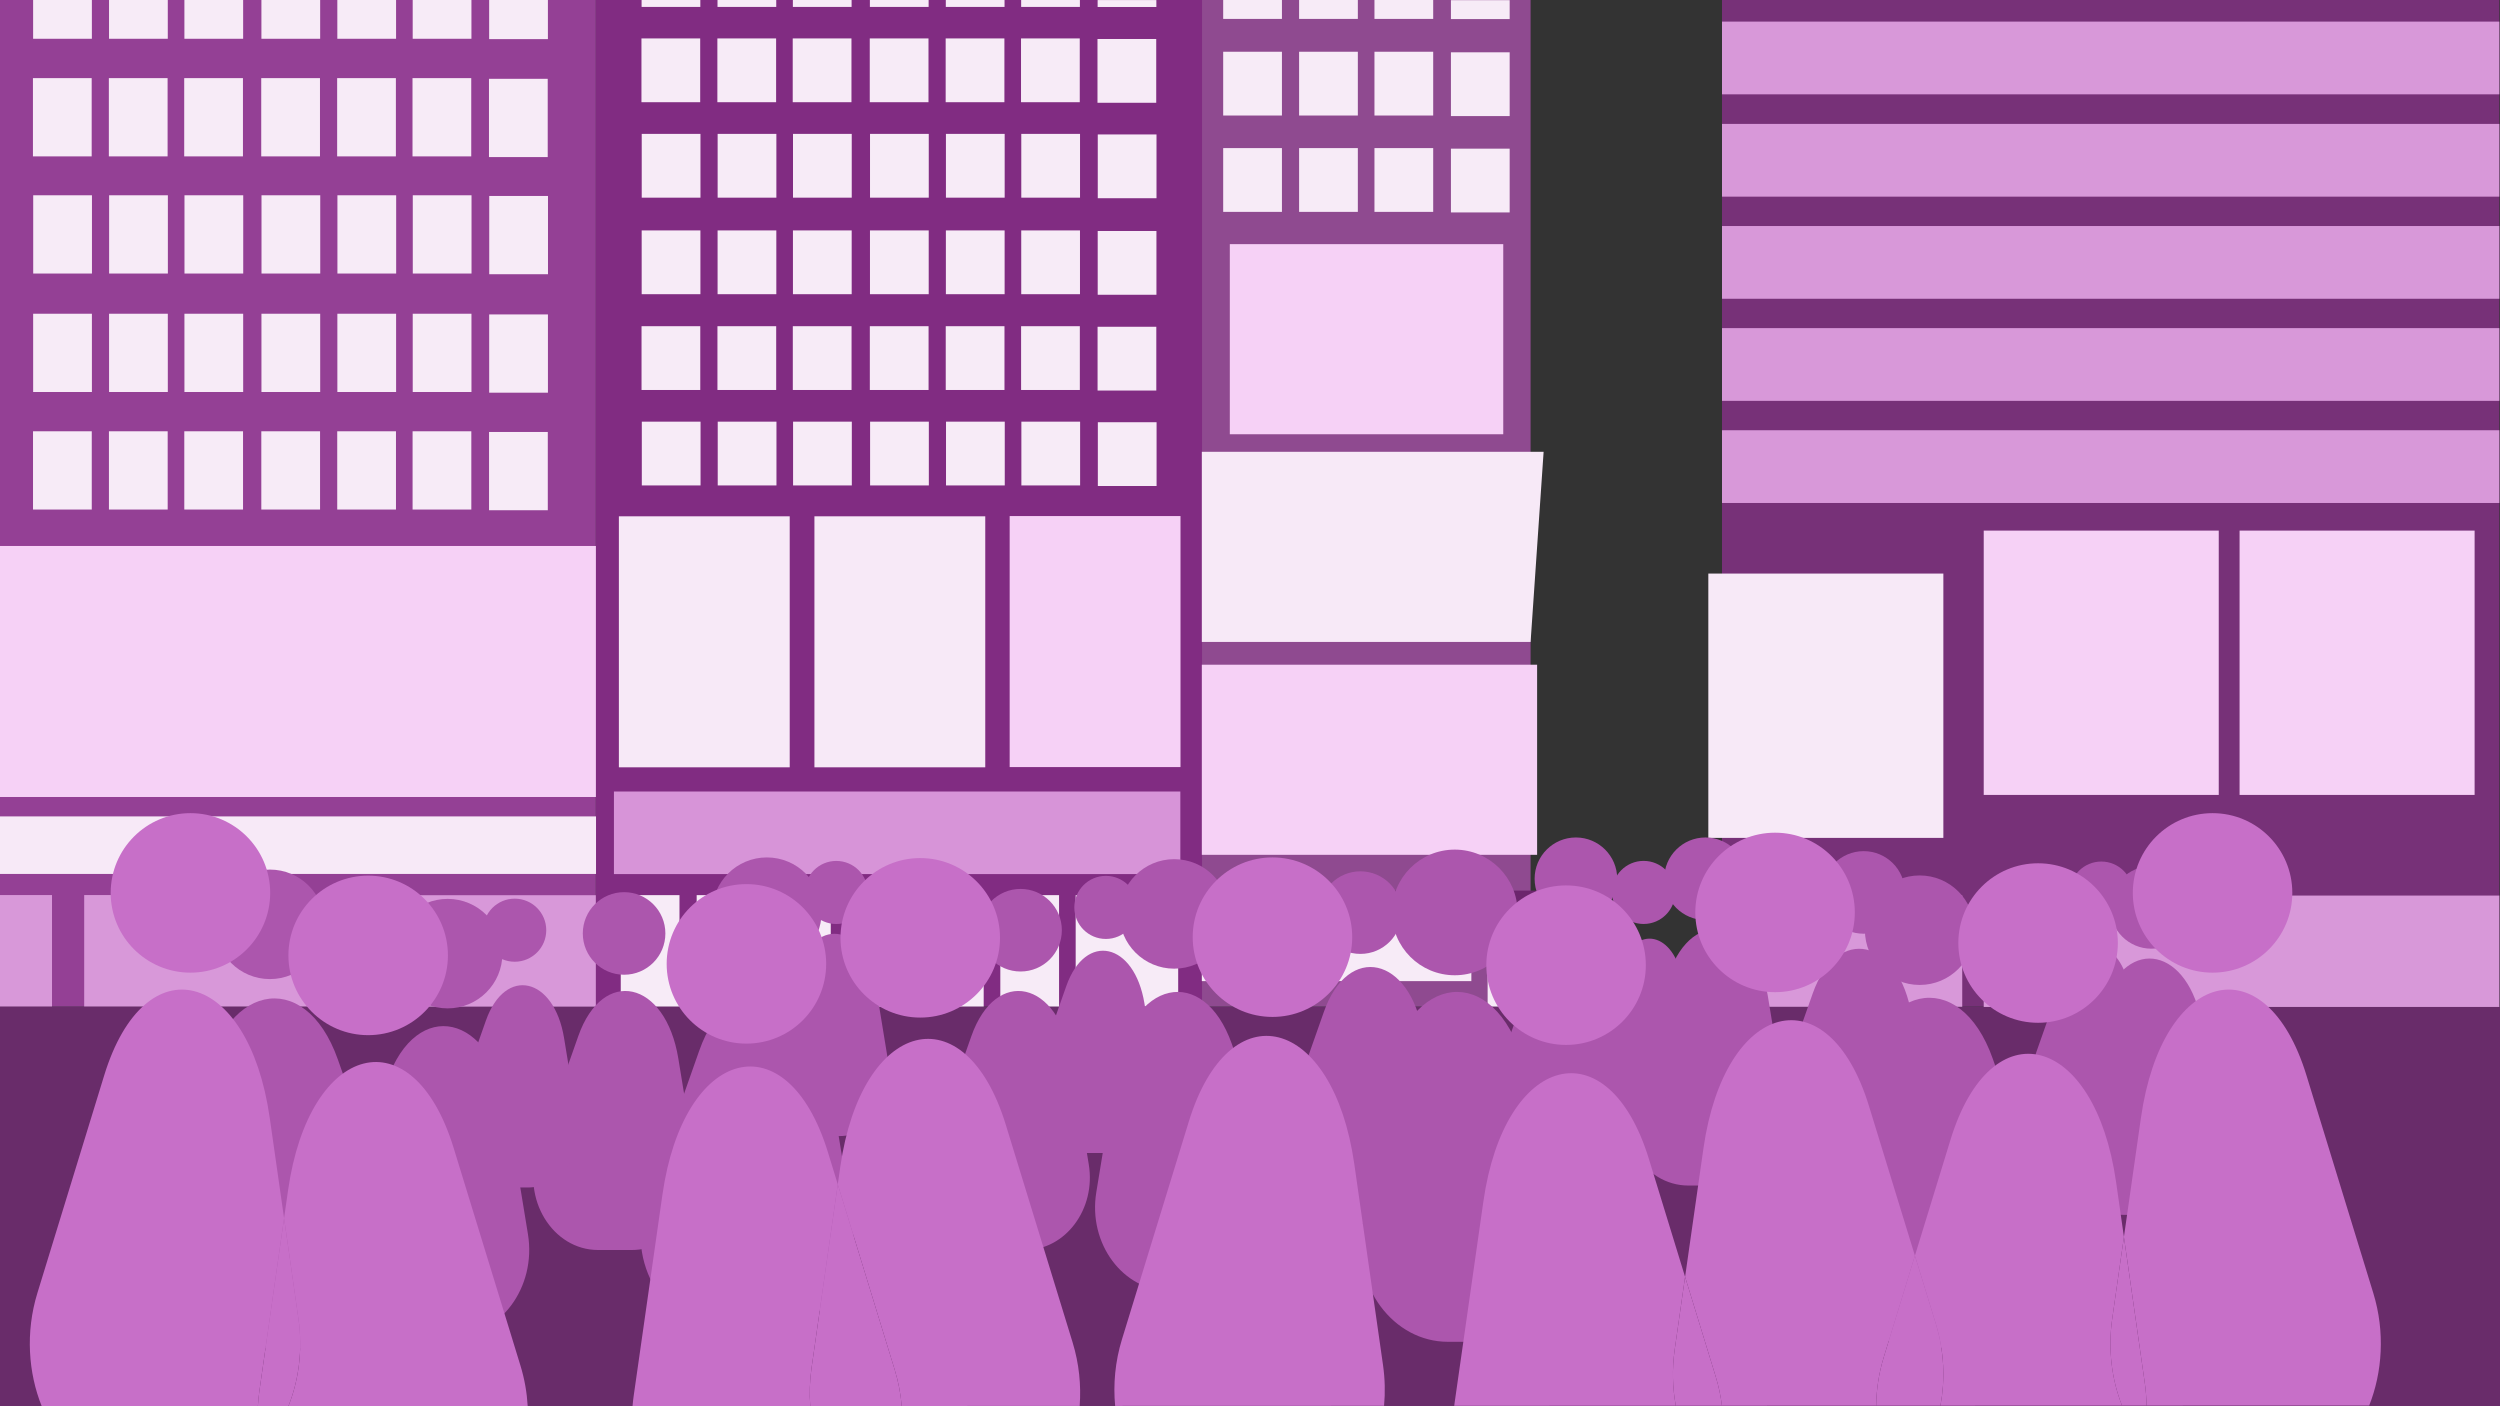 <?xml version="1.0" encoding="UTF-8"?>
<svg xmlns="http://www.w3.org/2000/svg" viewBox="0 0 3840 2160">
  <rect x="0" y="0" width="3840" height="2160" fill="#333333" stroke="none"/>
  <g id="tourRequests-move">
    <rect x="-1" y="1546" width="3841" height="614" style="fill: #692c6a; stroke-width: 0px;"/>
    <rect x="915.17" y="0" width="931.12" height="1546" style="fill: #812c82; stroke-width: 0px;"/>
    <rect x="1846.29" y="0" width="504.71" height="1546" style="fill: #8f4a90; stroke-width: 0px;"/>
    <rect x="2645" y="0" width="1194" height="1546" style="fill: #773178; stroke-width: 0px;"/>
    <rect x="-1" y="0" width="916.17" height="1546" style="fill: #944095; stroke-width: 0px;"/>
    <rect x="943" y="1215.77" width="870" height="126.82" style="fill: #d794d8; stroke-width: 0px;"/>
    <rect x="953.47" y="1374.93" width="90.22" height="171.07" style="fill: #f7ebf7; stroke-width: 0px;"/>
    <rect x="1070.08" y="1374.93" width="90.22" height="171.07" style="fill: #f7ebf7; stroke-width: 0px;"/>
    <rect x="1185.83" y="1374.93" width="90.22" height="171.07" style="fill: #f7ebf7; stroke-width: 0px;"/>
    <rect x="1304.13" y="1374.93" width="90.22" height="171.07" style="fill: #f7ebf7; stroke-width: 0px;"/>
    <rect x="1420.73" y="1374.93" width="90.22" height="171.07" style="fill: #f7ebf7; stroke-width: 0px;"/>
    <rect x="1536.49" y="1374.93" width="90.22" height="171.07" style="fill: #f7ebf7; stroke-width: 0px;"/>
    <rect x="1652.24" y="1374.93" width="157.46" height="171.07" style="fill: #f7ebf7; stroke-width: 0px;"/>
    <rect x="-1" y="838.62" width="916.29" height="385.55" style="fill: #f6d1f6; stroke-width: 0px;"/>
    <rect x="985.82" y="647.67" width="90.22" height="97.96" style="fill: #f7ebf7; stroke-width: 0px;"/>
    <rect x="1102.42" y="647.67" width="90.22" height="97.96" style="fill: #f7ebf7; stroke-width: 0px;"/>
    <rect x="1218.17" y="647.67" width="90.22" height="97.96" style="fill: #f7ebf7; stroke-width: 0px;"/>
    <rect x="1336.47" y="647.67" width="90.22" height="97.96" style="fill: #f7ebf7; stroke-width: 0px;"/>
    <rect x="1453.08" y="647.67" width="90.22" height="97.96" style="fill: #f7ebf7; stroke-width: 0px;"/>
    <rect x="1568.83" y="647.67" width="90.22" height="97.96" style="fill: #f7ebf7; stroke-width: 0px;"/>
    <rect x="1686.28" y="648.54" width="90.22" height="97.96" style="fill: #f7ebf7; stroke-width: 0px;"/>
    <rect x="985.4" y="501.05" width="90.22" height="97.96" style="fill: #f7ebf7; stroke-width: 0px;"/>
    <rect x="1102" y="501.05" width="90.22" height="97.96" style="fill: #f7ebf7; stroke-width: 0px;"/>
    <rect x="1217.76" y="501.05" width="90.22" height="97.96" style="fill: #f7ebf7; stroke-width: 0px;"/>
    <rect x="1336.06" y="501.05" width="90.22" height="97.96" style="fill: #f7ebf7; stroke-width: 0px;"/>
    <rect x="1452.66" y="501.05" width="90.22" height="97.96" style="fill: #f7ebf7; stroke-width: 0px;"/>
    <rect x="1568.41" y="501.05" width="90.22" height="97.96" style="fill: #f7ebf7; stroke-width: 0px;"/>
    <rect x="1685.87" y="501.91" width="90.22" height="97.96" style="fill: #f7ebf7; stroke-width: 0px;"/>
    <rect x="985.61" y="353.92" width="90.22" height="97.96" style="fill: #f7ebf7; stroke-width: 0px;"/>
    <rect x="1102.21" y="353.92" width="90.22" height="97.96" style="fill: #f7ebf7; stroke-width: 0px;"/>
    <rect x="1217.96" y="353.92" width="90.22" height="97.96" style="fill: #f7ebf7; stroke-width: 0px;"/>
    <rect x="1336.27" y="353.92" width="90.22" height="97.96" style="fill: #f7ebf7; stroke-width: 0px;"/>
    <rect x="1452.87" y="353.92" width="90.22" height="97.96" style="fill: #f7ebf7; stroke-width: 0px;"/>
    <rect x="1568.62" y="353.92" width="90.22" height="97.96" style="fill: #f7ebf7; stroke-width: 0px;"/>
    <rect x="1686.07" y="354.79" width="90.22" height="97.96" style="fill: #f7ebf7; stroke-width: 0px;"/>
    <rect x="985.69" y="205.65" width="90.22" height="97.96" style="fill: #f7ebf7; stroke-width: 0px;"/>
    <rect x="1102.29" y="205.65" width="90.22" height="97.96" style="fill: #f7ebf7; stroke-width: 0px;"/>
    <rect x="1218.05" y="205.65" width="90.22" height="97.96" style="fill: #f7ebf7; stroke-width: 0px;"/>
    <rect x="1336.35" y="205.65" width="90.22" height="97.96" style="fill: #f7ebf7; stroke-width: 0px;"/>
    <rect x="1452.95" y="205.65" width="90.22" height="97.96" style="fill: #f7ebf7; stroke-width: 0px;"/>
    <rect x="1568.7" y="205.65" width="90.22" height="97.96" style="fill: #f7ebf7; stroke-width: 0px;"/>
    <rect x="1686.16" y="206.51" width="90.22" height="97.96" style="fill: #f7ebf7; stroke-width: 0px;"/>
    <rect x="985.28" y="59.03" width="90.22" height="97.96" style="fill: #f7ebf7; stroke-width: 0px;"/>
    <rect x="1101.88" y="59.03" width="90.22" height="97.96" style="fill: #f7ebf7; stroke-width: 0px;"/>
    <rect x="1217.63" y="59.03" width="90.22" height="97.96" style="fill: #f7ebf7; stroke-width: 0px;"/>
    <rect x="1335.94" y="59.03" width="90.22" height="97.96" style="fill: #f7ebf7; stroke-width: 0px;"/>
    <rect x="1452.54" y="59.03" width="90.22" height="97.96" style="fill: #f7ebf7; stroke-width: 0px;"/>
    <rect x="1568.29" y="59.03" width="90.22" height="97.96" style="fill: #f7ebf7; stroke-width: 0px;"/>
    <rect x="1685.74" y="59.89" width="90.22" height="97.96" style="fill: #f7ebf7; stroke-width: 0px;"/>
    <rect x="985.48" width="90.22" height="10.63" style="fill: #f7ebf7; stroke-width: 0px;"/>
    <rect x="1102.09" width="90.22" height="10.63" style="fill: #f7ebf7; stroke-width: 0px;"/>
    <rect x="1217.84" width="90.22" height="10.63" style="fill: #f7ebf7; stroke-width: 0px;"/>
    <rect x="1336.14" width="90.22" height="10.63" style="fill: #f7ebf7; stroke-width: 0px;"/>
    <rect x="1452.75" width="90.22" height="10.63" style="fill: #f7ebf7; stroke-width: 0px;"/>
    <rect x="1568.5" width="90.22" height="10.63" style="fill: #f7ebf7; stroke-width: 0px;"/>
    <rect x="1685.95" y=".09" width="90.22" height="10.63" style="fill: #f7ebf7; stroke-width: 0px;"/>
    <rect x="1846" y="1401" width="414" height="106" style="fill: #f7ebf7; stroke-width: 0px;"/>
    <rect x="2285" y="1401" width="66" height="145" style="fill: #f7ebf7; stroke-width: 0px;"/>
    <polygon points="2371 1401 1846 1401 1846 1368 2363 1368 2371 1401" style="fill: #6c256d; stroke-width: 0px;"/>
    <rect x="1846" y="1021" width="515" height="292" style="fill: #f6d1f6; stroke-width: 0px;"/>
    <polygon points="2351 986 1846 986 1846 694 2371 694 2351 986" style="fill: #f7e9f7; stroke-width: 0px;"/>
    <rect x="1889" y="375" width="420" height="292" style="fill: #f6d1f6; stroke-width: 0px;"/>
    <rect x="1878.82" y="227.48" width="90.22" height="97.96" style="fill: #f7ebf7; stroke-width: 0px;"/>
    <rect x="1995.42" y="227.48" width="90.22" height="97.96" style="fill: #f7ebf7; stroke-width: 0px;"/>
    <rect x="2111.17" y="227.48" width="90.22" height="97.96" style="fill: #f7ebf7; stroke-width: 0px;"/>
    <rect x="2228.63" y="228.34" width="90.22" height="97.96" style="fill: #f7ebf7; stroke-width: 0px;"/>
    <rect x="1878.82" y="79.48" width="90.22" height="97.96" style="fill: #f7ebf7; stroke-width: 0px;"/>
    <rect x="1995.42" y="79.48" width="90.22" height="97.96" style="fill: #f7ebf7; stroke-width: 0px;"/>
    <rect x="2111.17" y="79.48" width="90.22" height="97.96" style="fill: #f7ebf7; stroke-width: 0px;"/>
    <rect x="2228.63" y="80.34" width="90.22" height="97.96" style="fill: #f7ebf7; stroke-width: 0px;"/>
    <rect x="1878.82" y="0" width="90.22" height="29.04" style="fill: #f7ebf7; stroke-width: 0px;"/>
    <rect x="1995.42" y="0" width="90.22" height="29.04" style="fill: #f7ebf7; stroke-width: 0px;"/>
    <rect x="2111.17" y="0" width="90.22" height="29.04" style="fill: #f7ebf7; stroke-width: 0px;"/>
    <rect x="2228.63" y=".26" width="90.22" height="29.04" style="fill: #f7ebf7; stroke-width: 0px;"/>
    <rect x="-1" y="1254" width="916.49" height="88.37" style="fill: #f7e9f7; stroke-width: 0px;"/>
    <rect x="950.6" y="793.05" width="262.4" height="385.55" style="fill: #f7e9f7; stroke-width: 0px;"/>
    <rect x="1250.96" y="793.05" width="262.4" height="385.55" style="fill: #f7e9f7; stroke-width: 0px;"/>
    <rect x="1550.85" y="792.68" width="262.4" height="385.55" style="fill: #f6d1f6; stroke-width: 0px;"/>
    <rect x="2645" y="504" width="1194" height="111.72" style="fill: #d898d9; stroke-width: 0px;"/>
    <rect x="2645" y="660.85" width="1194" height="111.72" style="fill: #d898d9; stroke-width: 0px;"/>
    <rect x="2645" y="190.33" width="1194" height="111.72" style="fill: #d898d9; stroke-width: 0px;"/>
    <rect x="2645" y="347.18" width="1194" height="111.72" style="fill: #d898d9; stroke-width: 0px;"/>
    <rect x="2645" y="33.18" width="1194" height="111.72" style="fill: #d898d9; stroke-width: 0px;"/>
    <rect x="2624" y="881" width="361" height="406" style="fill: #f7e9f7; stroke-width: 0px;"/>
    <rect x="3047" y="815" width="361" height="406" style="fill: #f6d1f6; stroke-width: 0px;"/>
    <rect x="3440" y="815" width="361" height="406" style="fill: #f6d1f6; stroke-width: 0px;"/>
    <rect x="2645" y="1375.35" width="369" height="171.07" style="fill: #d898d9; stroke-width: 0px;"/>
    <rect x="3047" y="1375.59" width="792" height="171.07" style="fill: #d898d9; stroke-width: 0px;"/>
    <rect x="546.6" y="1375.03" width="368.56" height="171.07" transform="translate(1461.77 2921.14) rotate(180)" style="fill: #d898d9; stroke-width: 0px;"/>
    <rect x="129.32" y="1374.82" width="368.56" height="171.07" transform="translate(627.2 2920.71) rotate(180)" style="fill: #d898d9; stroke-width: 0px;"/>
    <rect x="-1" y="1374.82" width="80.88" height="171.07" transform="translate(78.88 2920.71) rotate(180)" style="fill: #d898d9; stroke-width: 0px;"/>
    <rect x="50.72" y="662.45" width="90.22" height="120.21" style="fill: #f7ebf7; stroke-width: 0px;"/>
    <rect x="167.33" y="662.45" width="90.22" height="120.21" style="fill: #f7ebf7; stroke-width: 0px;"/>
    <rect x="283.08" y="662.45" width="90.22" height="120.21" style="fill: #f7ebf7; stroke-width: 0px;"/>
    <rect x="401.38" y="662.45" width="90.22" height="120.21" style="fill: #f7ebf7; stroke-width: 0px;"/>
    <rect x="517.99" y="662.45" width="90.22" height="120.21" style="fill: #f7ebf7; stroke-width: 0px;"/>
    <rect x="633.74" y="662.45" width="90.22" height="120.21" style="fill: #f7ebf7; stroke-width: 0px;"/>
    <rect x="751.19" y="663.51" width="90.22" height="120.21" style="fill: #f7ebf7; stroke-width: 0px;"/>
    <rect x="50.93" y="481.9" width="90.22" height="120.21" style="fill: #f7ebf7; stroke-width: 0px;"/>
    <rect x="167.53" y="481.9" width="90.22" height="120.21" style="fill: #f7ebf7; stroke-width: 0px;"/>
    <rect x="283.29" y="481.9" width="90.22" height="120.21" style="fill: #f7ebf7; stroke-width: 0px;"/>
    <rect x="401.59" y="481.9" width="90.22" height="120.21" style="fill: #f7ebf7; stroke-width: 0px;"/>
    <rect x="518.19" y="481.9" width="90.22" height="120.21" style="fill: #f7ebf7; stroke-width: 0px;"/>
    <rect x="633.94" y="481.9" width="90.22" height="120.21" style="fill: #f7ebf7; stroke-width: 0px;"/>
    <rect x="751.4" y="482.96" width="90.22" height="120.21" style="fill: #f7ebf7; stroke-width: 0px;"/>
    <rect x="51.01" y="299.94" width="90.22" height="120.21" style="fill: #f7ebf7; stroke-width: 0px;"/>
    <rect x="167.62" y="299.94" width="90.22" height="120.21" style="fill: #f7ebf7; stroke-width: 0px;"/>
    <rect x="283.37" y="299.94" width="90.22" height="120.21" style="fill: #f7ebf7; stroke-width: 0px;"/>
    <rect x="401.67" y="299.94" width="90.22" height="120.21" style="fill: #f7ebf7; stroke-width: 0px;"/>
    <rect x="518.28" y="299.94" width="90.22" height="120.21" style="fill: #f7ebf7; stroke-width: 0px;"/>
    <rect x="634.03" y="299.94" width="90.22" height="120.21" style="fill: #f7ebf7; stroke-width: 0px;"/>
    <rect x="751.48" y="301" width="90.22" height="120.21" style="fill: #f7ebf7; stroke-width: 0px;"/>
    <rect x="50.6" y="120" width="90.22" height="120.21" style="fill: #f7ebf7; stroke-width: 0px;"/>
    <rect x="167.2" y="120" width="90.22" height="120.21" style="fill: #f7ebf7; stroke-width: 0px;"/>
    <rect x="282.95" y="120" width="90.22" height="120.21" style="fill: #f7ebf7; stroke-width: 0px;"/>
    <rect x="401.26" y="120" width="90.22" height="120.21" style="fill: #f7ebf7; stroke-width: 0px;"/>
    <rect x="517.86" y="120" width="90.22" height="120.21" style="fill: #f7ebf7; stroke-width: 0px;"/>
    <rect x="633.61" y="120" width="90.22" height="120.21" style="fill: #f7ebf7; stroke-width: 0px;"/>
    <rect x="751.07" y="121.06" width="90.22" height="120.21" style="fill: #f7ebf7; stroke-width: 0px;"/>
    <rect x="50.88" y="-1" width="90.22" height="60.56" style="fill: #f7ebf7; stroke-width: 0px;"/>
    <rect x="167.49" y="-1" width="90.22" height="60.56" style="fill: #f7ebf7; stroke-width: 0px;"/>
    <rect x="283.24" y="-1" width="90.22" height="60.56" style="fill: #f7ebf7; stroke-width: 0px;"/>
    <rect x="401.54" y="-1" width="90.22" height="60.56" style="fill: #f7ebf7; stroke-width: 0px;"/>
    <rect x="518.14" y="-1" width="90.22" height="60.56" style="fill: #f7ebf7; stroke-width: 0px;"/>
    <rect x="633.9" y="-1" width="90.22" height="60.56" style="fill: #f7ebf7; stroke-width: 0px;"/>
    <rect x="751.35" y="-.47" width="90.22" height="60.56" style="fill: #f7ebf7; stroke-width: 0px;"/>
  </g>
  <g id="tourRequests-fade-1">
    <circle cx="2234.5" cy="1401.5" r="96.5" style="fill: #ac56ad; stroke-width: 0px;"/>
    <circle cx="1284.55" cy="1370.83" r="48.45" style="fill: #ac56ad; stroke-width: 0px;"/>
    <circle cx="1698.6" cy="1393.78" r="48.45" style="fill: #ac56ad; stroke-width: 0px;"/>
    <circle cx="1807.6" cy="1419.78" r="48.45" style="fill: #ac56ad; stroke-width: 0px;"/>
    <circle cx="2524.6" cy="1370.78" r="48.45" style="fill: #ac56ad; stroke-width: 0px;"/>
    <circle cx="3227.6" cy="1371.78" r="48.45" style="fill: #ac56ad; stroke-width: 0px;"/>
    <circle cx="790.6" cy="1428.78" r="48.45" style="fill: #ac56ad; stroke-width: 0px;"/>
    <circle cx="1567.58" cy="1428.81" r="63.42" style="fill: #ac56ad; stroke-width: 0px;"/>
    <circle cx="2089.6" cy="1401.78" r="63.42" style="fill: #ac56ad; stroke-width: 0px;"/>
    <circle cx="2420.6" cy="1349.78" r="63.42" style="fill: #ac56ad; stroke-width: 0px;"/>
    <circle cx="2619.6" cy="1349.78" r="63.42" style="fill: #ac56ad; stroke-width: 0px;"/>
    <circle cx="2862.6" cy="1370.78" r="63.42" style="fill: #ac56ad; stroke-width: 0px;"/>
    <circle cx="3304.6" cy="1393.78" r="63.42" style="fill: #ac56ad; stroke-width: 0px;"/>
    <circle cx="958.6" cy="1433.78" r="63.42" style="fill: #ac56ad; stroke-width: 0px;"/>
    <circle cx="1177.92" cy="1401.1" r="84.1" style="fill: #ac56ad; stroke-width: 0px;"/>
    <circle cx="1803.6" cy="1403.78" r="84.1" style="fill: #ac56ad; stroke-width: 0px;"/>
    <circle cx="2948.6" cy="1428.78" r="84.1" style="fill: #ac56ad; stroke-width: 0px;"/>
    <circle cx="687.6" cy="1464.78" r="84.1" style="fill: #ac56ad; stroke-width: 0px;"/>
    <circle cx="414.6" cy="1419.78" r="84.1" style="fill: #ac56ad; stroke-width: 0px;"/>
    <path d="M1714.7,1643.48l-30.78,187.83c-12.94,78.94,41.28,151.69,113.06,151.69h59.95c81.05,0,136.65-91.28,106.96-175.6l-29.27-83.13-42.41-120.47c-43.66-124-154.75-99.17-177.51,39.68Z" style="fill: #ac56ad; stroke-width: 0px;"/>
    <path d="M2127.86,1663.84l-36.01,219.72c-15.14,92.35,48.29,177.45,132.26,177.45h70.13c94.81,0,159.85-106.77,125.12-205.42l-34.24-97.24-49.62-140.92c-51.07-145.06-181.02-116.01-207.65,46.42Z" style="fill: #ac56ad; stroke-width: 0px;"/>
    <path d="M311.34,1673.84l-36.01,219.72c-15.14,92.35,48.29,177.45,132.26,177.45h70.13c94.81,0,159.85-106.77,125.12-205.42l-34.24-97.24-49.62-140.92c-51.07-145.06-181.02-116.01-207.65,46.42Z" style="fill: #ac56ad; stroke-width: 0px;"/>
    <path d="M2853.34,1672.84l-36.01,219.72c-15.14,92.35,48.29,177.45,132.26,177.45h70.13c94.81,0,159.85-106.77,125.12-205.42l-34.24-97.24-49.62-140.92c-51.07-145.06-181.02-116.01-207.65,46.42Z" style="fill: #ac56ad; stroke-width: 0px;"/>
    <path d="M1041.92,1625.96l26.66,162.67c11.21,68.37-35.75,131.37-97.92,131.37h-51.92c-70.2,0-118.34-79.05-92.63-152.08l25.35-71.99,36.73-104.33c37.81-107.39,134.02-85.89,153.73,34.37Z" style="fill: #ac56ad; stroke-width: 0px;"/>
    <path d="M778.96,1700.58l31.95,194.97c13.43,81.94-42.85,157.46-117.36,157.46h-62.23c-84.13,0-141.84-94.74-111.02-182.28l30.38-86.29,44.03-125.05c45.32-128.72,160.63-102.94,184.25,41.19Z" style="fill: #ac56ad; stroke-width: 0px;"/>
    <path d="M1645.71,1625.96l26.66,162.67c11.21,68.37-35.75,131.37-97.92,131.37h-51.92c-70.2,0-118.34-79.05-92.63-152.08l25.35-71.99,36.73-104.33c37.81-107.39,134.02-85.89,153.73,34.37Z" style="fill: #ac56ad; stroke-width: 0px;"/>
    <path d="M1274.11,1659.02l34.73,211.87c14.6,89.05-46.57,171.11-127.54,171.11h-67.63c-91.43,0-154.14-102.96-120.65-198.08l33.01-93.77,47.84-135.89c49.25-139.88,174.56-111.87,200.23,44.76Z" style="fill: #ac56ad; stroke-width: 0px;"/>
    <path d="M1757.89,1541.39l20.82,127.02c8.75,53.39-27.92,102.58-76.46,102.58h-40.54c-54.81,0-92.41-61.73-72.33-118.76l19.79-56.22,28.68-81.47c29.53-83.86,104.65-67.07,120.04,26.84Z" style="fill: #ac56ad; stroke-width: 0px;"/>
    <path d="M866.4,1594.39l20.82,127.02c8.75,53.39-27.92,102.58-76.46,102.58h-40.54c-54.81,0-92.41-61.73-72.33-118.76l19.79-56.22,28.68-81.47c29.53-83.86,104.65-67.07,120.04,26.84Z" style="fill: #ac56ad; stroke-width: 0px;"/>
    <path d="M1345.4,1515.39l20.82,127.02c8.75,53.39-27.92,102.58-76.46,102.58h-40.54c-54.81,0-92.41-61.73-72.33-118.76l19.79-56.22,28.68-81.47c29.53-83.86,104.65-67.07,120.04,26.84Z" style="fill: #ac56ad; stroke-width: 0px;"/>
    <path d="M2185.65,1588.05l26.38,160.96c11.09,67.65-35.38,129.99-96.89,129.99h-51.38c-69.46,0-117.1-78.22-91.66-150.48l25.08-71.24,36.35-103.23c37.41-106.26,132.61-84.98,152.11,34Z" style="fill: #ac56ad; stroke-width: 0px;"/>
    <path d="M2502.42,1537.05l26.38,160.96c11.09,67.65-35.38,129.99-96.89,129.99h-51.38c-69.46,0-117.1-78.22-91.66-150.48l25.08-71.24,36.35-103.23c37.41-106.26,132.61-84.98,152.11,34Z" style="fill: #ac56ad; stroke-width: 0px;"/>
    <path d="M2715.42,1530.05l26.38,160.96c11.09,67.65-35.38,129.99-96.89,129.99h-51.38c-69.46,0-117.1-78.22-91.66-150.48l25.08-71.24,36.35-103.23c37.41-106.26,132.61-84.98,152.11,34Z" style="fill: #ac56ad; stroke-width: 0px;"/>
    <path d="M2936.42,1560.05l26.38,160.96c11.09,67.65-35.38,129.99-96.89,129.99h-51.38c-69.46,0-117.1-78.22-91.66-150.48l25.08-71.24,36.35-103.23c37.41-106.26,132.61-84.98,152.11,34Z" style="fill: #ac56ad; stroke-width: 0px;"/>
    <path d="M3382.42,1575.05l26.38,160.96c11.09,67.65-35.38,129.99-96.89,129.99h-51.38c-69.46,0-117.1-78.22-91.66-150.48l25.08-71.24,36.35-103.23c37.41-106.26,132.61-84.98,152.11,34Z" style="fill: #ac56ad; stroke-width: 0px;"/>
    <path d="M2584.4,1506.28l16.57,101.08c6.96,42.49-22.22,81.63-60.85,81.63h-32.26c-43.62,0-73.54-49.12-57.56-94.5l15.75-44.74,22.83-64.83c23.5-66.74,83.28-53.37,95.53,21.36Z" style="fill: #ac56ad; stroke-width: 0px;"/>
    <path d="M3271.22,1521.03l17.68,107.86c7.43,45.33-23.71,87.11-64.93,87.11h-34.43c-46.54,0-78.47-52.41-61.42-100.84l16.81-47.74,24.36-69.18c25.07-71.21,88.86-56.95,101.93,22.79Z" style="fill: #ac56ad; stroke-width: 0px;"/>
  </g>
  <g id="tourRequests-fade-2">
    <circle cx="1954.5" cy="1439.5" r="122.5" style="fill: #c76fc8; stroke-width: 0px;"/>
    <circle cx="1413.5" cy="1440.5" r="122.5" style="fill: #c76fc8; stroke-width: 0px;"/>
    <circle cx="1146.5" cy="1480.5" r="122.5" style="fill: #c76fc8; stroke-width: 0px;"/>
    <circle cx="2405.5" cy="1482.5" r="122.5" style="fill: #c76fc8; stroke-width: 0px;"/>
    <circle cx="2726.5" cy="1401.5" r="122.5" style="fill: #c76fc8; stroke-width: 0px;"/>
    <circle cx="565.5" cy="1467.5" r="122.5" style="fill: #c76fc8; stroke-width: 0px;"/>
    <circle cx="3130.5" cy="1448.5" r="122.5" style="fill: #c76fc8; stroke-width: 0px;"/>
    <circle cx="292.5" cy="1371.5" r="122.5" style="fill: #c76fc8; stroke-width: 0px;"/>
    <circle cx="3398.5" cy="1371.5" r="122.5" style="fill: #c76fc8; stroke-width: 0px;"/>
    <g>
      <path d="M2124.3,2096.62l-44.09-308.56c-32.6-228.1-191.71-268.9-254.24-65.19l-60.75,197.9-41.92,136.56c-10.49,34.16-13.53,69.01-10.45,102.14l413.08-.13c1.85-20.31,1.42-41.38-1.63-62.72Z" style="fill: #c76fc8; stroke-width: 0px;"/>
      <path d="M1647.52,2061.93l-41.92-136.56-60.75-197.9c-62.53-203.71-221.65-162.92-254.24,65.19l-3.78,26.48,45.64,148.68,41.92,136.56c5.63,18.33,9.09,36.86,10.64,55.22l273.33-.09c2.4-31.75-.84-64.98-10.84-97.57Z" style="fill: #c76fc8; stroke-width: 0px;"/>
      <path d="M1246.52,2101.21l40.31-282.08-15.11-49.23c-62.53-203.71-221.65-162.92-254.24,65.19l-44.09,308.56c-.77,5.38-1.36,10.73-1.8,16.07l272.94-.09c-1.41-18.97-.84-38.57,2-58.42Z" style="fill: #c76fc8; stroke-width: 0px;"/>
      <path d="M1244.53,2159.63l140.51-.04c-1.55-18.36-5.02-36.89-10.64-55.22l-41.92-136.56-45.64-148.68-40.31,282.08c-2.84,19.84-3.41,39.44-2,58.42Z" style="fill: #c76fc8; stroke-width: 0px;"/>
      <path d="M757.47,1960.92l-60.75-197.9c-62.53-203.71-221.65-162.92-254.24,65.19l-6.15,43.01,22.05,154.29c6.87,48.04.52,94.68-15.41,134.37l367.56-.12c-1.19-20.66-4.79-41.59-11.14-62.28l-41.92-136.56Z" style="fill: #c76fc8; stroke-width: 0px;"/>
      <path d="M398.39,2136.76l37.95-265.55-22.04-154.26c-32.6-228.1-191.71-268.9-254.24-65.19l-60.75,197.9-41.92,136.56c-18.47,60.18-13.88,122.51,6.72,173.77l331.99-.11c.44-7.66,1.19-15.38,2.3-23.13Z" style="fill: #c76fc8; stroke-width: 0px;"/>
      <path d="M396.09,2159.89h46.89c15.92-39.71,22.27-86.34,15.41-134.39l-22.05-154.29-37.95,265.55c-1.11,7.75-1.86,15.47-2.3,23.13Z" style="fill: #c76fc8; stroke-width: 0px;"/>
      <path d="M2980.54,2159.07l278.9-.09c-15.66-39.5-21.87-85.79-15.05-133.48l17.95-125.61-12.05-84.31c-32.6-228.1-191.71-268.9-254.24-65.19l-54.74,178.33,32.08,104.52c13.02,42.42,14.57,85.9,7.15,125.82Z" style="fill: #c76fc8; stroke-width: 0px;"/>
      <path d="M2572.39,2072.53l15.9-111.29-55.57-181.03c-62.53-203.71-221.65-162.92-254.24,65.19l-44.09,308.56c-.25,1.78-.48,3.56-.7,5.34l340.35-.11c-5.07-27.46-5.92-56.79-1.65-86.67Z" style="fill: #c76fc8; stroke-width: 0px;"/>
      <path d="M2635.39,2114.69c4.53,14.77,7.67,29.66,9.53,44.49l236.9-.08c.3-24.5,3.98-49.55,11.56-74.24l41.92-136.56,6.01-19.57-9.84-32.04-60.75-197.9c-62.53-203.71-221.65-162.92-254.24,65.19l-28.19,197.27,5.18,16.88,41.92,136.56Z" style="fill: #c76fc8; stroke-width: 0px;"/>
      <path d="M2893.38,2084.87c-7.58,24.69-11.26,49.74-11.56,74.24l98.72-.03c7.42-39.92,5.87-83.4-7.15-125.82l-32.08-104.52-6.01,19.57-41.92,136.56Z" style="fill: #c76fc8; stroke-width: 0px;"/>
      <path d="M2574.04,2159.2l70.88-.02c-1.86-14.83-4.99-29.73-9.53-44.49l-41.92-136.56-5.18-16.88-15.9,111.29c-4.27,29.88-3.42,59.21,1.65,86.67Z" style="fill: #c76fc8; stroke-width: 0px;"/>
      <path d="M3297.09,2158.97l342.02-.11c20.22-51.04,24.62-112.9,6.28-172.64l-41.92-136.56-60.75-197.9c-62.53-203.71-221.65-162.92-254.24,65.19l-26.14,182.95,32.05,224.25c1.67,11.72,2.55,23.35,2.71,34.83Z" style="fill: #c76fc8; stroke-width: 0px;"/>
      <path d="M3259.44,2158.99h37.65c-.16-11.48-1.03-23.12-2.71-34.84l-32.05-224.25-17.95,125.61c-6.81,47.68-.61,93.98,15.05,133.48Z" style="fill: #c76fc8; stroke-width: 0px;"/>
    </g>
  </g>
</svg>